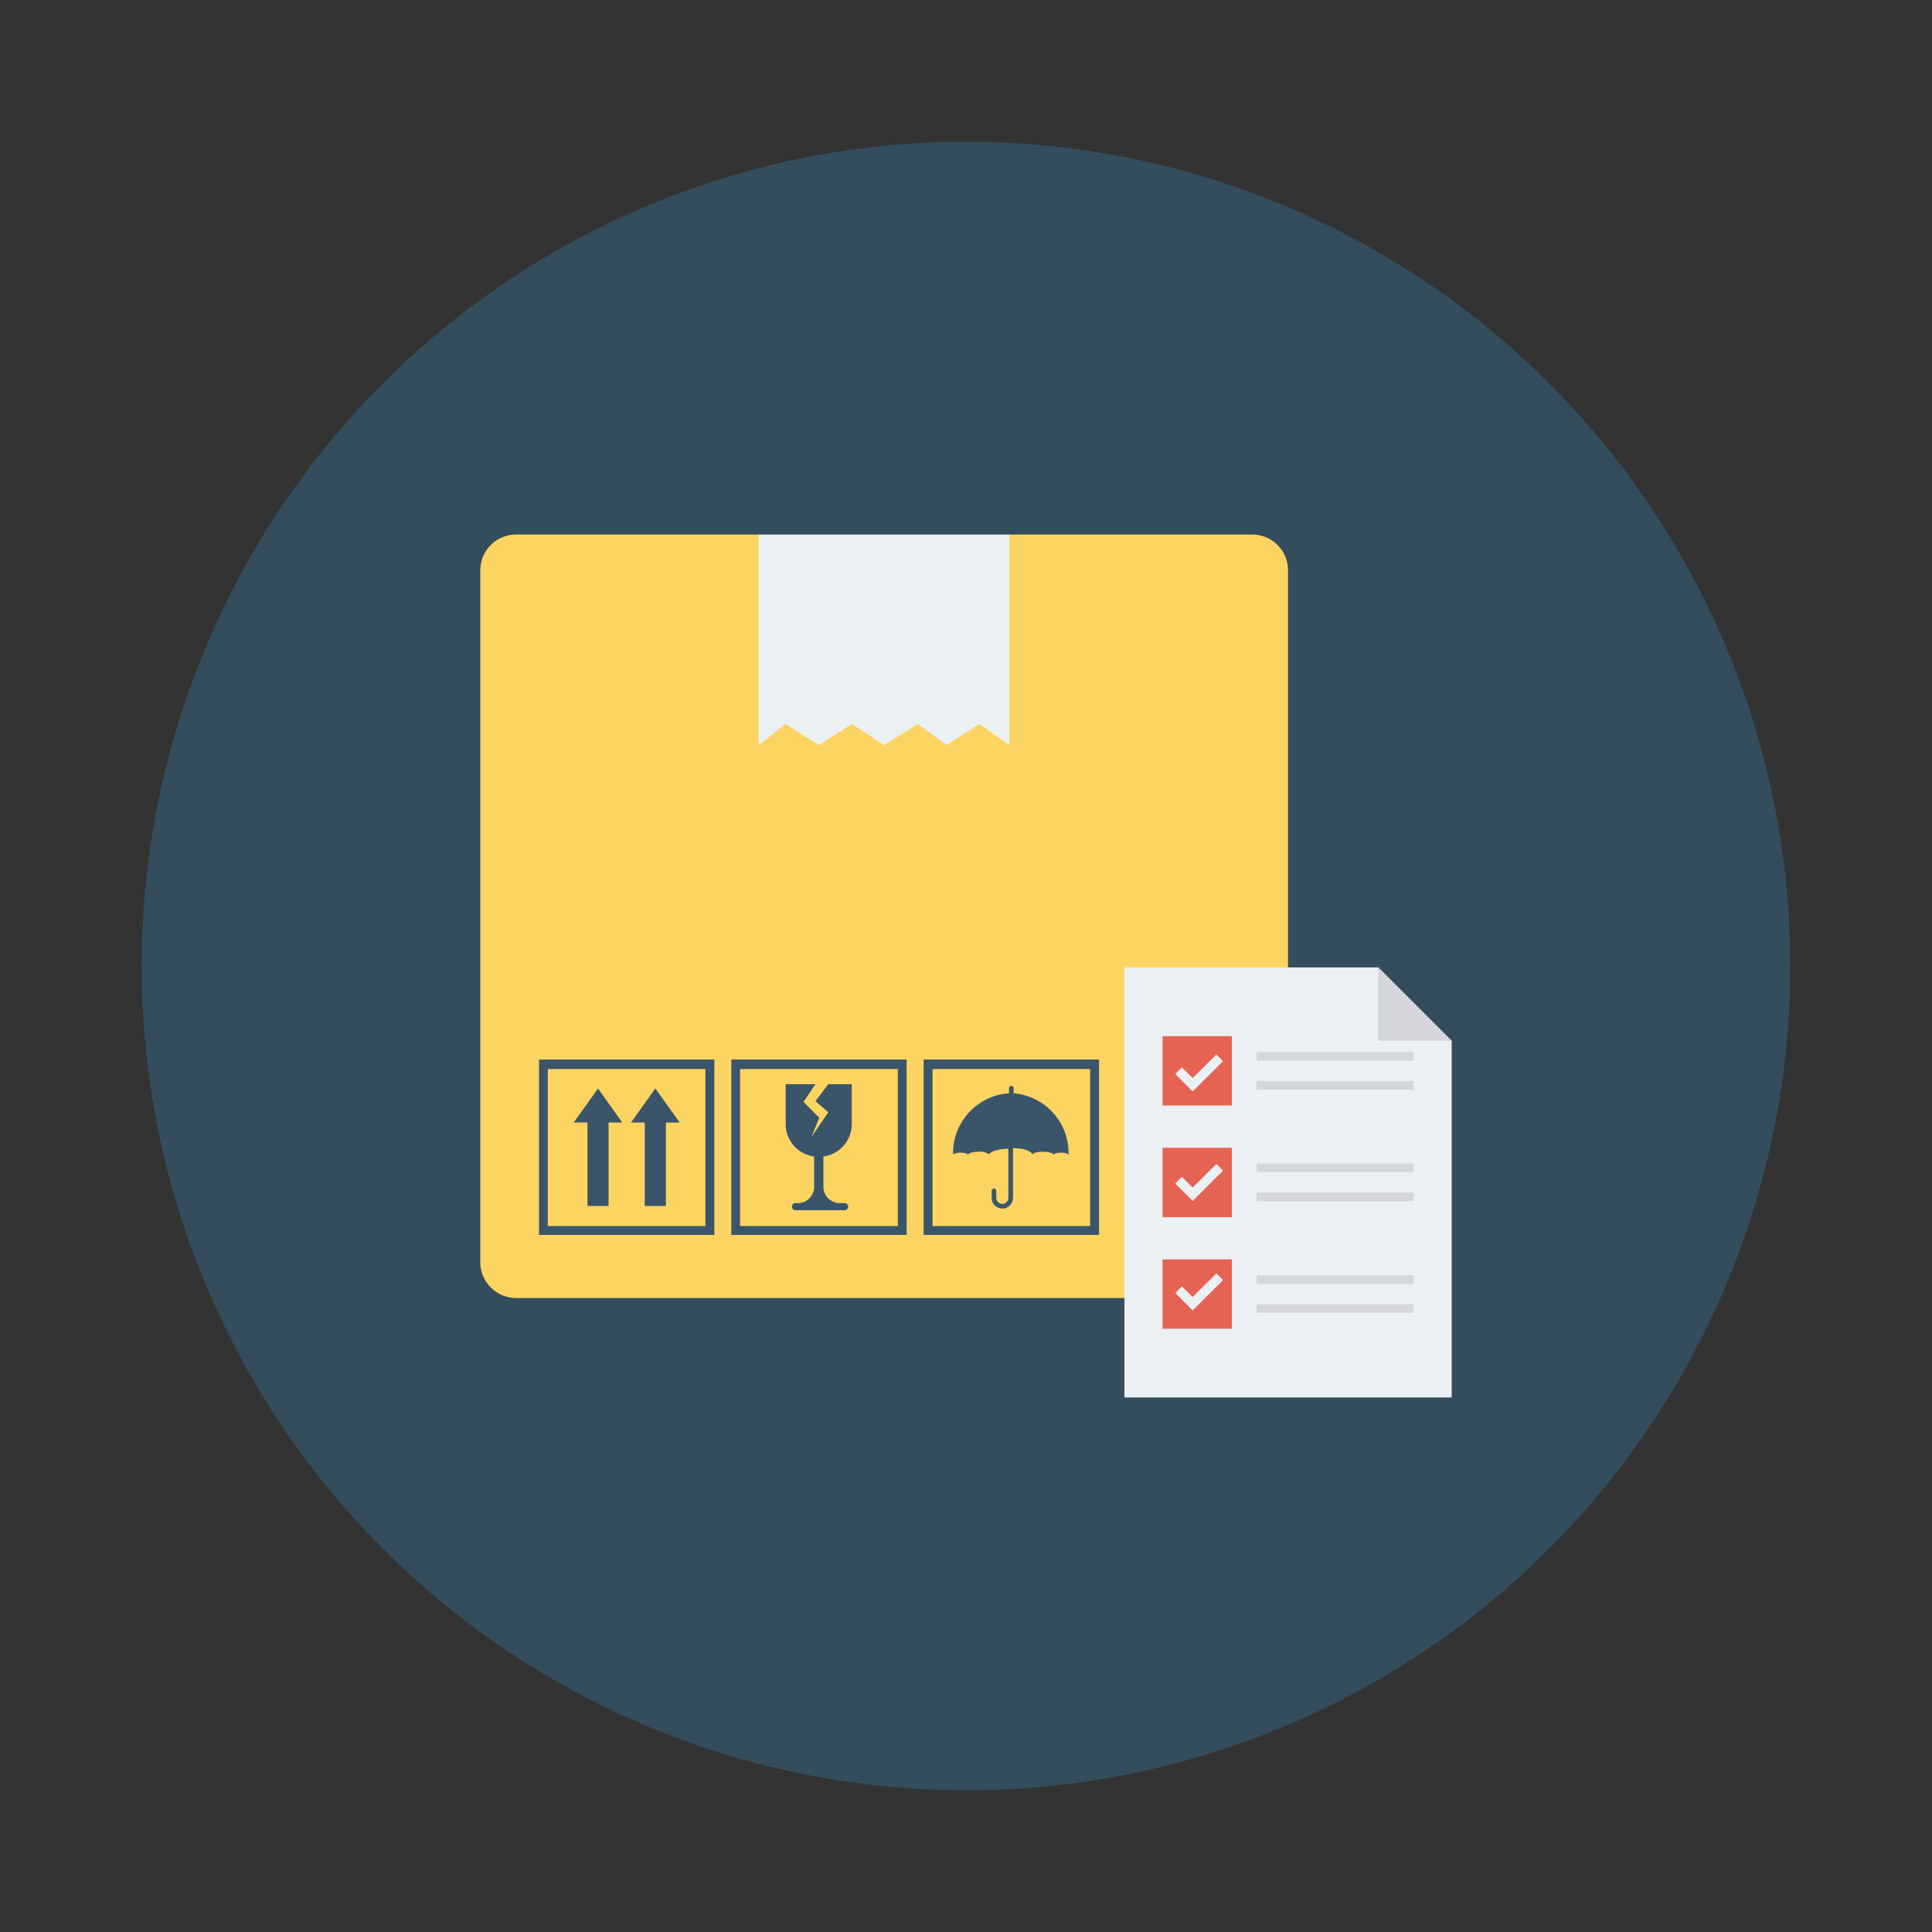 <svg id="Layer_1" height="512" viewBox="0 0 150 150" width="512" xmlns="http://www.w3.org/2000/svg" data-name="Layer 1"><rect x="0" y="0" width="150" height="150" fill="#333333" stroke="none"/><circle cx="75" cy="75" fill="#334d5c" r="64"/><path d="m97.22 41.5h-18.84l-9.51 5.23-10-5.23h-18.8a2.78 2.78 0 0 0 -2.78 2.78v53.72a2.79 2.79 0 0 0 2.78 2.78h57.15a2.78 2.78 0 0 0 2.78-2.78v-53.72a2.77 2.77 0 0 0 -2.78-2.78z" fill="#fcd462"/><path d="m78.38 57.85-2.35-1.64-2.54 1.64-2.23-1.64-2.61 1.64-2.51-1.64-2.55 1.64-2.6-1.64-2.08 1.64v-16.35h19.47z" fill="#ebf0f3"/><g fill="#3a556a"><path d="m48.31 87.15-1.88-2.64-1.89 2.64h1.07v6.48h1.64v-6.48z"/><path d="m52.77 87.15-1.89-2.64-1.89 2.64h1.07v6.48h1.64v-6.48z"/><path d="m66.13 87.27v-3.09h-1.82l-1 1.31 1 .87-1.31 1.9.61-1.47-1.22-1.24.91-1.37h-2.3v3.09a2.54 2.54 0 0 0 2.21 2.52v2.35a1.27 1.27 0 0 1 -1.21 1.27h-.29a.28.28 0 0 0 0 .55h3.81a.28.28 0 1 0 0-.55h-.32a1.27 1.27 0 0 1 -1.27-1.27v-2.35a2.54 2.54 0 0 0 2.2-2.52z"/><path d="m78.7 84.88v-.39a.18.18 0 1 0 -.36 0v.39a4.66 4.66 0 0 0 -4.34 4.79c0-.09.26-.18.58-.18s.58.09.58.18c0-.14.37-.25.82-.25a1.12 1.12 0 0 1 .81.21c.11-.24.73-.42 1.5-.45v3.82a.47.47 0 1 1 -.94 0v-.54a.18.18 0 1 0 -.36 0v.54a.83.83 0 1 0 1.66 0v-3.86c.84 0 1.5.26 1.5.53 0-.14.37-.25.82-.25s.83.11.83.25c0-.09.26-.18.58-.18s.58.09.58.18a4.66 4.66 0 0 0 -4.26-4.79z"/><path d="m55.46 95.88h-13.61v-13.62h13.61zm-12.93-.69h12.24v-12.19h-12.24z"/><path d="m70.39 95.88h-13.61v-13.62h13.61zm-12.93-.69h12.25v-12.19h-12.25z"/><path d="m85.33 95.88h-13.62v-13.62h13.62zm-12.93-.69h12.24v-12.19h-12.24z"/></g><path d="m107.01 75.11h-19.71v33.39h25.41v-27.69z" fill="#ebf0f3"/><path d="m90.26 80.45h5.38v5.38h-5.38z" fill="#e56353"/><path d="m90.26 89.11h5.38v5.39h-5.38z" fill="#e56353"/><path d="m90.26 97.78h5.38v5.38h-5.38z" fill="#e56353"/><path d="m97.56 81.68h12.19v.67h-12.19z" fill="#d5d6db"/><path d="m97.56 83.93h12.19v.67h-12.19z" fill="#d5d6db"/><path d="m97.56 90.34h12.19v.67h-12.19z" fill="#d5d6db"/><path d="m97.56 92.59h12.19v.67h-12.19z" fill="#d5d6db"/><path d="m97.56 99.01h12.19v.67h-12.19z" fill="#d5d6db"/><path d="m97.56 101.26h12.19v.67h-12.19z" fill="#d5d6db"/><path d="m92.6 84.74-1.35-1.35.51-.52.84.83 1.84-1.83.52.52z" fill="#ebf0f3"/><path d="m92.6 93.24-1.35-1.35.51-.52.84.83 1.84-1.83.52.52z" fill="#ebf0f3"/><path d="m92.6 101.74-1.35-1.35.51-.52.84.83 1.84-1.83.52.52z" fill="#ebf0f3"/><path d="m107.01 80.81h5.7l-5.7-5.7z" fill="#d5d6db"/></svg>
